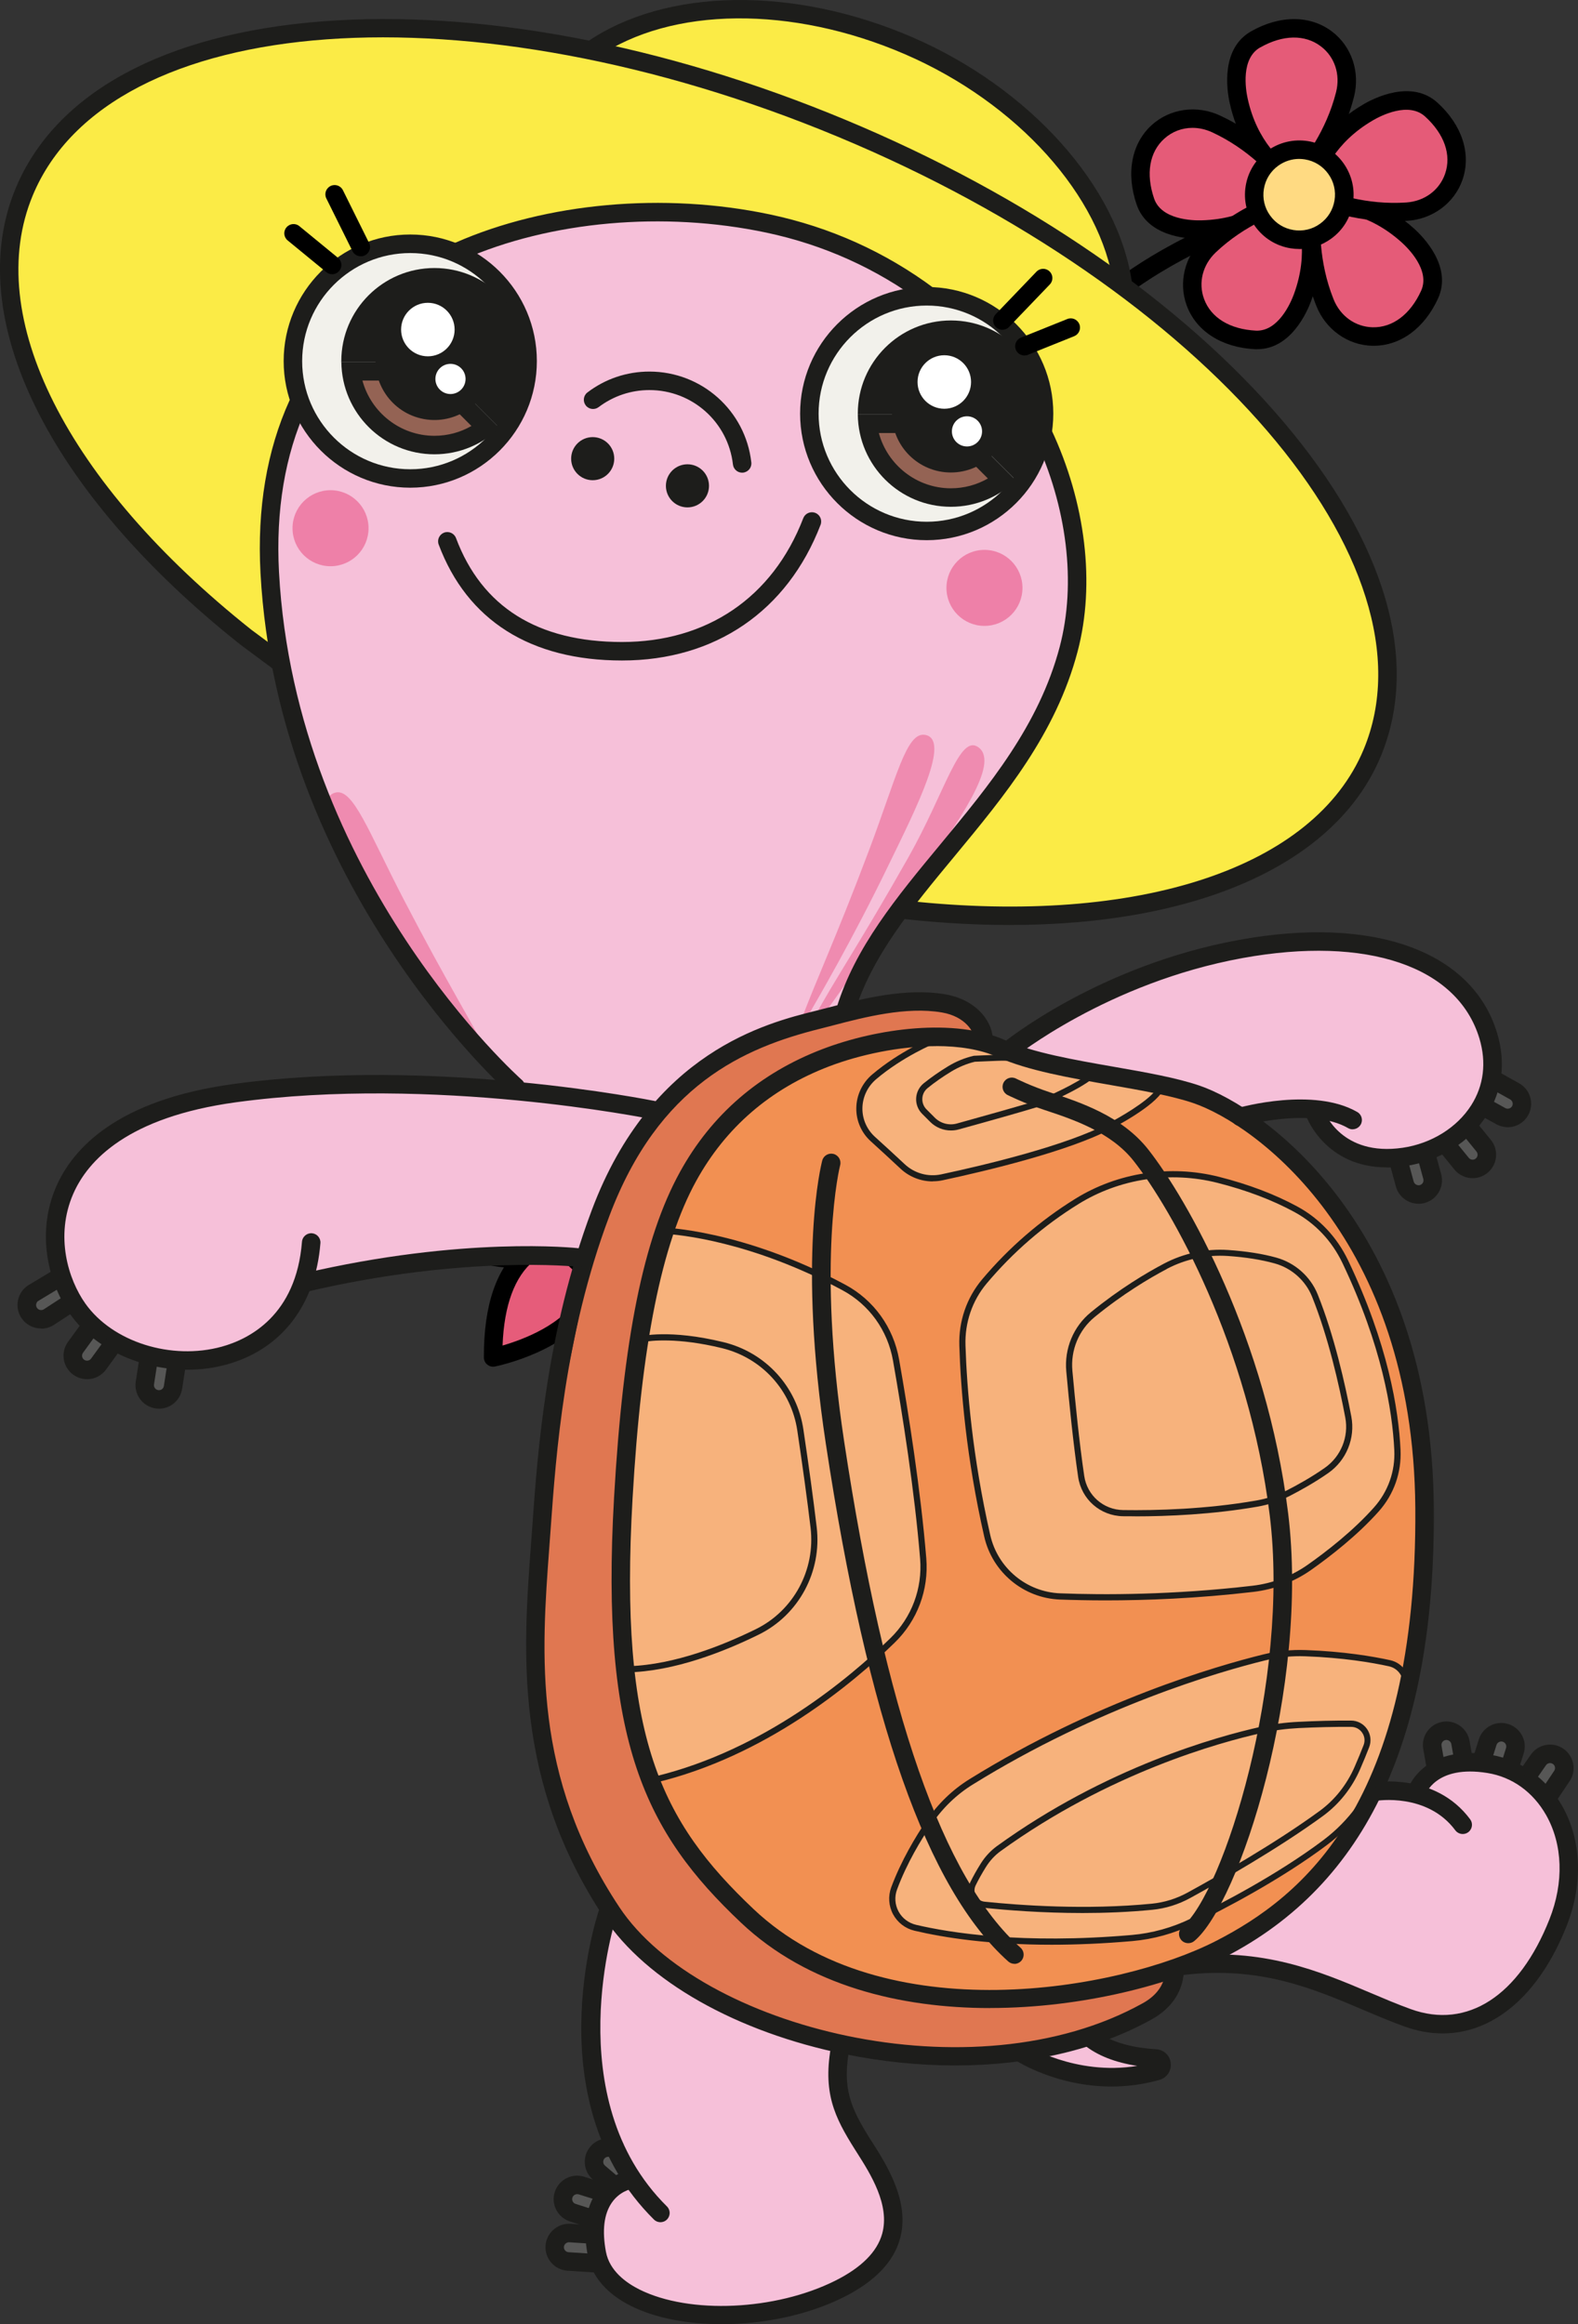 <?xml version="1.0" encoding="UTF-8"?>
<svg id="Layer_2" data-name="Layer 2" xmlns="http://www.w3.org/2000/svg" viewBox="0 0 263.63 388.3">
  <rect x="0" y="0" width="263.63" height="388.3" fill="#333333" stroke="none"/>
  <defs>
    <style>
      .cls-1 {
        fill: #f7b27c;
      }

      .cls-2 {
        fill: #f2f1eb;
      }

      .cls-3 {
        fill: #f29052;
      }

      .cls-4 {
        fill: #f6c0d9;
      }

      .cls-5 {
        fill: #e55b78;
      }

      .cls-6 {
        fill: #e65c7a;
      }

      .cls-7 {
        fill: #ef8bb0;
      }

      .cls-8 {
        fill: #fff;
      }

      .cls-9 {
        fill: #ffda82;
      }

      .cls-10 {
        fill: #fbeb46;
      }

      .cls-11 {
        fill: #ee80a8;
      }

      .cls-12 {
        fill: #946354;
      }

      .cls-13 {
        fill: #e07751;
      }

      .cls-14 {
        fill: #1d1d1b;
      }

      .cls-15 {
        fill: #575756;
      }
    </style>
  </defs>
  <g id="Layer_3" data-name="Layer 3">
    <g>
      <g>
        <g>
          <path class="cls-6" d="m101.48,199.76s-11.56-19.64-35.9,2.74c0,0,26.23,19.26,35.9-2.74Z"/>
          <path d="m86.41,211.85c-10.57,0-21.23-7.72-21.75-8.1-.37-.27-.6-.7-.63-1.16-.03-.46.16-.91.5-1.22,9.12-8.38,17.62-12.06,25.28-10.92,8.64,1.28,12.82,8.24,12.99,8.53.25.43.28.95.08,1.41-2.56,5.82-6.46,9.48-11.61,10.85-1.6.43-3.23.61-4.87.61Zm-18.32-9.52c3.88,2.46,14.08,8.15,22.4,5.92,3.97-1.07,7.07-3.87,9.22-8.34-1.16-1.58-4.64-5.58-10.39-6.41-6.29-.92-13.42,2.06-21.22,8.83Z"/>
        </g>
        <g>
          <path class="cls-6" d="m97.94,206.89s-15.65-3.29-15.55,19.9c0,0,22.38-4.49,15.55-19.9Z"/>
          <path d="m82.39,228.34c-.35,0-.7-.12-.98-.35-.36-.29-.57-.73-.57-1.19-.04-8.83,2.14-15.1,6.46-18.63,4.92-4.01,10.71-2.85,10.95-2.8.49.1.89.43,1.09.89,1.87,4.21,1.91,8.1.13,11.55-4.07,7.86-16.27,10.39-16.79,10.5-.1.02-.2.03-.3.03Zm13.62-20.06c-1.69,0-4.41.36-6.79,2.32-3.23,2.66-5,7.43-5.26,14.2,3.35-.97,10.24-3.51,12.77-8.41,1.24-2.4,1.28-5.05.12-8.08-.24-.02-.52-.03-.85-.03Z"/>
        </g>
        <g>
          <path class="cls-6" d="m95.6,209.86c2.81,3.48,7.91,4.02,11.39,1.2,3.48-2.81,4.02-7.91,1.2-11.39-2.81-3.48-7.91-4.02-11.39-1.2-3.48,2.81-4.02,7.91-1.2,11.39Z"/>
          <path d="m101.91,214.4c-2.81,0-5.6-1.22-7.5-3.57-3.34-4.13-2.7-10.22,1.43-13.56,2-1.62,4.52-2.36,7.08-2.09,2.56.27,4.86,1.52,6.48,3.53,3.34,4.13,2.7,10.22-1.43,13.56-1.78,1.44-3.92,2.14-6.05,2.14Zm-.02-16.19c-1.49,0-2.93.51-4.11,1.46-1.36,1.1-2.21,2.66-2.39,4.4-.18,1.74.32,3.45,1.42,4.81,2.27,2.81,6.4,3.25,9.21.97,1.36-1.1,2.21-2.66,2.39-4.4.18-1.74-.32-3.45-1.42-4.81-1.1-1.36-2.67-2.21-4.41-2.4-.23-.03-.47-.04-.7-.04Z"/>
        </g>
      </g>
      <g>
        <g>
          <g>
            <g>
              <path class="cls-5" d="m191.35,33.67c1.43,4.18,6.73,4.76,9.46,4.69,10.58-.27,15.27-6.97,15.27-6.97,0,0-4.51-6.8-12.93-10.7-6.98-3.23-15.27,2.8-11.79,12.97Z"/>
              <path d="m200.43,39.91c-2.48,0-8.76-.53-10.54-5.74-1.8-5.26-.85-10.23,2.55-13.3,3.04-2.74,7.5-3.36,11.35-1.58,8.72,4.03,13.38,10.95,13.57,11.25l.58.88-.6.86c-.21.3-5.27,7.34-16.49,7.62-.12,0-.26,0-.42,0Zm-1.2-18.55c-1.73,0-3.39.61-4.72,1.81-2.49,2.24-3.1,5.89-1.7,10h0c1.21,3.54,6.39,3.69,7.96,3.64,7.48-.19,11.76-3.81,13.34-5.48-1.51-1.92-5.5-6.41-11.61-9.23-1.07-.49-2.18-.74-3.27-.74Z"/>
            </g>
            <g>
              <path class="cls-5" d="m209.78,6.57c-3.85,2.18-3.43,7.49-2.86,10.16,2.21,10.35,9.66,13.72,9.66,13.72,0,0,5.85-5.68,8.13-14.68,1.88-7.46-5.57-14.49-14.93-9.2Z"/>
              <path d="m216.9,32.3l-.96-.43c-.33-.15-8.19-3.82-10.53-14.81-.44-2.05-1.47-8.95,3.61-11.83h0c4.84-2.74,9.9-2.72,13.54.06,3.26,2.48,4.69,6.75,3.65,10.87-2.35,9.32-8.3,15.17-8.55,15.41l-.76.73Zm-6.36-24.38h0c-3.25,1.84-2.44,6.97-2.11,8.49,1.57,7.32,5.92,10.85,7.85,12.1,1.61-1.84,5.28-6.59,6.93-13.11.75-2.96-.22-5.9-2.53-7.65-2.66-2.03-6.36-1.97-10.14.18Z"/>
            </g>
            <g>
              <path class="cls-5" d="m238.83,49.21c1.83-4.02-1.62-8.08-3.65-9.9-7.87-7.07-15.88-5.43-15.88-5.43,0,0-1.4,8.04,2.05,16.66,2.86,7.14,13.02,8.46,17.48-1.32Z"/>
              <path d="m229.49,57.77c-.08,0-.16,0-.24,0-4.09-.1-7.76-2.71-9.33-6.65-3.57-8.92-2.19-17.15-2.13-17.49l.18-1.04,1.03-.21c.36-.07,8.87-1.71,17.22,5.79,1.56,1.4,6.45,6.38,4.03,11.69h0c-2.27,4.97-6.27,7.91-10.75,7.91Zm-8.8-22.49c-.22,2.43-.41,8.43,2.09,14.69,1.13,2.84,3.64,4.64,6.54,4.71,3.32.08,6.3-2.14,8.1-6.1h0c1.55-3.4-2.12-7.07-3.28-8.11-5.6-5.03-11.16-5.33-13.46-5.18Z"/>
            </g>
            <g>
              <path class="cls-5" d="m209.74,56.8c4.41.22,6.91-4.49,7.86-7.05,3.67-9.92-.81-16.76-.81-16.76,0,0-7.99,1.66-14.73,8.05-5.58,5.29-3.06,15.22,7.68,15.76Z"/>
              <path d="m210.05,58.35c-.13,0-.26,0-.39-.01-5.55-.28-9.82-3.01-11.4-7.3-1.42-3.84-.34-8.21,2.74-11.13,6.98-6.61,15.13-8.37,15.47-8.44l1.03-.21.58.88c.2.31,4.87,7.61.97,18.14-.71,1.92-3.43,8.06-9,8.06Zm5.96-23.56c-2.34.69-7.99,2.73-12.88,7.36-2.22,2.1-2.97,5.09-1.97,7.81,1.16,3.14,4.32,5.06,8.66,5.28h0c3.71.16,5.79-4.58,6.33-6.04,2.61-7.06.83-12.34-.14-14.42Z"/>
            </g>
            <g>
              <path class="cls-5" d="m239.13,18.32c-3.27-2.98-8.19-.93-10.55.45-9.14,5.33-10.03,13.46-10.03,13.46,0,0,7.22,3.79,16.48,3.15,7.67-.53,12.03-9.81,4.09-17.05Z"/>
              <path d="m232.89,36.99c-8.47,0-14.76-3.25-15.05-3.4l-.93-.49.11-1.05c.04-.36,1.08-8.97,10.78-14.63,1.81-1.06,8.04-4.19,12.36-.26h0c4.11,3.74,5.67,8.56,4.17,12.88-1.34,3.87-4.95,6.56-9.19,6.85-.77.05-1.52.08-2.26.08Zm-12.57-5.66c2.25.95,7.91,2.96,14.62,2.5,3.05-.21,5.53-2.05,6.48-4.78,1.1-3.16-.11-6.65-3.33-9.58h0c-2.76-2.52-7.38-.15-8.73.64-6.47,3.77-8.47,9.01-9.05,11.23Z"/>
            </g>
          </g>
          <g>
            <path class="cls-9" d="m224.48,33.75c-.67,4.1-4.54,6.88-8.64,6.21-4.1-.67-6.88-4.54-6.21-8.64.67-4.1,4.54-6.88,8.64-6.21,4.1.67,6.88,4.54,6.21,8.64Z"/>
            <path d="m217.08,41.6c-.49,0-.99-.04-1.48-.12-2.39-.39-4.49-1.69-5.9-3.65-1.41-1.97-1.98-4.37-1.59-6.76.39-2.39,1.69-4.49,3.66-5.9,1.97-1.41,4.37-1.97,6.76-1.59,2.39.39,4.49,1.69,5.9,3.66,1.41,1.97,1.98,4.37,1.59,6.76-.39,2.39-1.69,4.49-3.66,5.9-1.56,1.12-3.39,1.71-5.27,1.71Zm-.04-15.05c-1.24,0-2.45.39-3.48,1.13-1.3.93-2.15,2.31-2.41,3.89-.26,1.58.11,3.16,1.05,4.45.93,1.3,2.31,2.15,3.89,2.41,1.57.26,3.16-.11,4.45-1.05,1.3-.93,2.15-2.31,2.41-3.89s-.11-3.16-1.05-4.45c-.93-1.3-2.31-2.15-3.89-2.41-.33-.05-.65-.08-.98-.08Z"/>
          </g>
        </g>
        <path d="m183.65,52.6c-.41,0-.81-.16-1.11-.47-.59-.61-.57-1.59.04-2.18.29-.28,7.26-6.92,20.22-12.49.79-.34,1.69.03,2.03.81.34.78-.03,1.69-.81,2.03-12.4,5.33-19.23,11.81-19.3,11.88-.3.29-.69.43-1.07.43Z"/>
      </g>
      <path class="cls-4" d="m85.51,181.88s-24.87-23.73-33.45-52.03c-8.58-28.3-8.58-44.31-2.29-60.89,0,0,12.58,22.01,31.73,4.86,19.15-17.15-2.29-30.59-5.72-32.02,0,0,38.59-18.58,78.04,7.15,0,0-15.44,1.72-18.58,18.01-3.14,16.29,14.29,22.87,22.87,22.3,8.58-.57,16.87-15.44,16.87-15.44,0,0,10.29,24.58-.29,44.02-10.58,19.44-31.16,38.02-33.73,50.6,0,0-18.01,2-32.3,18.01l-23.16-4.57Z"/>
      <path class="cls-4" d="m109.48,185.78s-31.63-6.33-62.61-3.27c-30.98,3.05-34.69,10.91-37.3,22.25s6.54,20.07,16.14,21.82c9.6,1.75,22.47-1.96,25.52-12.22,0,0,18.76-7.2,46.25-4.36l12-24.22Z"/>
      <path class="cls-4" d="m169.47,175.75s15.49-15.49,46.47-18.54,33.38,16.8,33.16,22.03-8.73,14.83-16.36,14.18c-7.64-.65-12.65-8.07-12.65-8.07l-12.22,2.18s.22-3.27-11.78-6.33c-12-3.05-26.62-5.45-26.62-5.45Z"/>
      <path class="cls-4" d="m101.63,320.39s5.67,8.73,16.58,14.18c10.91,5.45,21.38,6.98,21.38,6.98,0,0-1.31,9.82,4.14,16.58,5.45,6.76,10.25,18.76-4.58,25.09-14.83,6.33-30.11,2.84-37.74-2.4-7.64-5.24,3.71-16.8,3.71-16.8,0,0-11.56-17.67-3.49-43.63Z"/>
      <path class="cls-4" d="m200.67,328.02s23.78-13.09,29.67-29.45l6.98,1.31s3.71-9.38,15.71-3.27c12,6.11,9.6,17.67,5.67,28.36-3.93,10.69-12,13.53-19.63,13.09-7.64-.44-17.67-9.6-38.4-10.04Z"/>
      <path class="cls-13" d="m93.35,235.57c4.8-19.7,5.11-33.76,15.32-49.12,10.21-15.36,29.02-16.99,36.45-18.38,7.43-1.39,14.4-1.16,17.41,1.39,3.02,2.55,1.86,3.95,1.86,3.95,0,0-10.91-3.72-23.92,2.55s-25.54,11.15-31.58,39.01c-6.04,27.86-10.45,67.33,5.8,92.41,16.25,25.08,39.47,26.7,53.4,26.47,13.93-.23,28.56-4.41,28.56-4.41,0,0,.46,6.97-19.04,12.07-19.5,5.11-58.51-.7-73.37-19.97-14.86-19.27-19.49-50.74-10.9-85.97Z"/>
      <path class="cls-3" d="m169.47,175.75s-10.78-3.89-22.19-.69c-11.41,3.19-26.7,4.34-35.14,29.9-8.44,25.56-8.9,60.02-7.99,74.17.91,14.15,10.73,46.55,47.7,54.31,36.97,7.76,61.84-12.09,72.11-24.65,10.27-12.55,16.89-45.64,12.32-72.34-4.56-26.7-18.03-41.31-29.44-49.06-11.41-7.76-37.38-11.63-37.38-11.63Z"/>
      <path class="cls-1" d="m111.26,205.65s32.44,4.57,36.85,17.01c4.41,12.44,6.14,39.85,6.14,39.85,0,0,1.1,7.4-9.76,16.06-10.87,8.66-22.21,15.43-35.28,18.74,0,0-6.93-15.12-5.67-40.32s7.72-51.34,7.72-51.34Z"/>
      <path class="cls-1" d="m148.94,318.11c-.34-2.7,5.43-14.87,12.15-19.65,6.72-4.78,17.32-9.57,33.61-16.42,16.29-6.85,23.91-6.08,30.51-5.3s9.57,2.33,9.7,3.36c.13,1.03-4.91,19.91-8.27,23.14-3.36,3.23-9.31,7.63-18.74,13.19-9.44,5.56-13.44,6.46-19.91,7.63-6.46,1.16-23.66-.26-27.92-.39-4.27-.13-10.6-1.42-11.12-5.56Z"/>
      <path class="cls-1" d="m161.09,174.1s-5.82-1.03-9.95,1.94c-4.14,2.97-8.01,5.04-7.37,10.47,0,0-.13,1.55,3.88,5.04,4.01,3.49,4.14,5.69,10.73,4.91,6.59-.78,21.85-5.56,25.85-7.5,4.01-1.94,9.7-6.72,9.7-6.72,0,0-20.94-4.27-24.95-5.95-4.01-1.68-7.89-2.2-7.89-2.2Z"/>
      <path class="cls-1" d="m185.13,198.15c2.84-.9,10.73-2.71,16.8-1.42,6.08,1.29,12.93,4.01,18.49,8.27,5.56,4.27,10.21,20.55,10.21,20.55,0,0,3.23,13.19,2.84,17.45s-1.81,8.27-6.2,11.76c-4.4,3.49-10.86,9.18-13.83,10.08-2.97.9-29.21,2.59-34,2.2-4.78-.39-11.25-1.55-14.22-8.92-2.97-7.37-4.91-30.25-4.4-35.16.52-4.91,2.71-8.92,11.12-16.29,8.4-7.37,13.19-8.53,13.19-8.53Z"/>
      <path class="cls-4" d="m171.29,343.06s6.93,3.91,13.75,4.02c6.83.1,8.33-2.01,8.33-2.01l-11.74-4.72-10.34,2.71Z"/>
      <path class="cls-10" d="m46.36,110.09s-1.37-17.96-.82-28.52c.55-10.56,4.8-13.16,4.8-13.16,0,0-4.8-10.42,2.88-20.02,7.68-9.6,22.9-5.76,22.9-5.76,0,0,13.16-7.27,37.02-6.31,23.86.96,40.17,12.61,40.17,12.61,0,0,13.57,1.78,18.1,9.19,4.52,7.4,3.57,15.7,3.57,15.7,0,0,8.63,21.46,3.28,37.09-5.35,15.63-28.25,41-28.25,41,0,0,38.67,5.48,64.85-9.87,26.19-15.36,17.69-48.95-2.47-70.89-20.16-21.94-59.64-51.69-101.88-59.92S33.48.4,9.62,23.3c-23.86,22.9,8.78,70.34,36.75,86.79Z"/>
      <path class="cls-10" d="m99.98,7.66s19.74-12.89,46.76-2.88c27.01,10.01,36.61,27.83,40.86,42.23,0,0-47.03-30.85-87.62-39.35Z"/>
      <circle class="cls-2" cx="68.51" cy="60.23" r="19.27"/>
      <circle class="cls-2" cx="154.43" cy="69.06" r="19.27" transform="translate(-10.59 106.3) rotate(-36.81)"/>
      <path class="cls-12" d="m59.48,62.44l5.22.2,3.31,4.12,6.32,1.3,4.42.3s2.21,2.11,2.61,2.91c.4.8.9,1.41.9,1.41,0,0-6.32,3.41-15.36-.2-9.03-3.61-7.43-10.04-7.43-10.04Z"/>
      <path class="cls-12" d="m145.3,71.27l5.22.2,3.31,4.12,6.32,1.3,4.42.3s2.21,2.11,2.61,2.91c.4.8.9,1.41.9,1.41,0,0-6.32,3.41-15.36-.2-9.03-3.61-7.43-10.04-7.43-10.04Z"/>
      <polygon class="cls-15" points="10.11 213.95 4.74 217.51 5.14 219.79 7.56 220.66 12.26 217.98 10.11 213.95"/>
      <polygon class="cls-15" points="15.42 222.21 12.46 226.71 13.13 227.91 15.01 228.52 16.69 227.31 18.64 224.42 15.42 222.21"/>
      <polygon class="cls-15" points="24.82 226.77 24.35 232.48 25.89 234.16 28.24 233.82 29.18 231.94 29.58 227.58 24.82 226.77"/>
      <polygon class="cls-15" points="234.01 193.28 234.97 198.14 237.04 199.33 238.82 198.73 239.28 196.17 238.32 192.77 234.01 193.28"/>
      <path class="cls-15" d="m240.98,191.03l3.44,3.07s1.15.73,2.25.23,1.79-1.24,1.38-2.2c-.41-.96-2.8-3.76-2.8-3.76l-4.27,2.66Z"/>
      <path class="cls-15" d="m249.46,180.34l-1.1,3.99s3.81,3.07,4.77,2.34.87-3.26.87-3.26l-4.54-3.07Z"/>
      <path class="cls-15" d="m240.04,295.11s-1.03-4.56-.15-5.29c.87-.72,2.93-.61,3.19-.19.27.42,1.1,2.36,1.1,2.36l.19,2.02-4.34,1.1Z"/>
      <path class="cls-15" d="m248.21,294.12s.72-4.94,2.59-4.49c1.86.46,2.17,2.28,2.17,2.28,0,0-1.45,3.27-1.45,3.54s-3.31-1.33-3.31-1.33Z"/>
      <path class="cls-15" d="m254.87,296.9s2.97-4.87,4.72-3.54c1.75,1.33,1.41,3.19,1.41,3.19l-2.78,3.46-3.35-3.12Z"/>
      <path class="cls-15" d="m100.88,366.45s-4.28-2.25-5.29-1.35c-1.01.9-1.29,3.04-.96,3.32s3.66,1.63,3.66,1.63l1.24.17,1.35-3.77Z"/>
      <path class="cls-15" d="m99.47,375s-4.28-2.25-5.29-1.35c-1.01.9-1.29,3.04-.96,3.32.34.28,3.66,1.63,3.66,1.63l1.24.17,1.35-3.77Z"/>
      <path class="cls-15" d="m105.6,362.46s-3.83-3.49-4.84-2.59c-1.01.9-1.29,3.04-.96,3.32.34.28,3.66,1.63,3.66,1.63l1.24.17.9-2.53Z"/>
      <circle class="cls-11" cx="164.47" cy="98.22" r="6.35"/>
      <circle class="cls-11" cx="55.22" cy="88.25" r="6.35"/>
      <g>
        <path class="cls-7" d="m133.7,170.87c-.11.3.3.49.47.22,2.53-4.27,8.4-14.44,14.15-26.3,4.81-9.9,10.64-21.33,6.19-22.02-3.08-.48-4.73,7.07-9.26,19.11-5.59,14.89-9.17,22.45-11.55,28.98Z"/>
        <path class="cls-7" d="m135.93,170.18c-.09.16.7.61.81.46,2.6-3.36,9.28-13.1,17.11-24.38,6.19-8.91,13.2-18.67,9.66-21.37-3.2-2.44-5.54,7.34-11.75,18.35-7.98,14.13-12.54,20.8-15.83,26.93Z"/>
      </g>
      <path class="cls-7" d="m82.39,177.69c.14.28-.24.53-.44.28-3.02-3.93-10.06-13.33-17.19-24.42-5.95-9.26-13.11-19.9-8.77-21.12,3-.84,5.54,6.45,11.47,17.87,7.33,14.11,11.79,21.19,14.92,27.39Z"/>
      <g>
        <path class="cls-14" d="m68.54,81.48c-11.66,0-21.15-9.49-21.15-21.15s9.49-21.15,21.15-21.15,21.15,9.49,21.15,21.15-9.49,21.15-21.15,21.15Zm0-39.2c-9.96,0-18.06,8.1-18.06,18.06s8.1,18.06,18.06,18.06,18.06-8.1,18.06-18.06-8.1-18.06-18.06-18.06Z"/>
        <g>
          <circle class="cls-14" cx="72.58" cy="60.34" r="9.84" transform="translate(-2.88 117.03) rotate(-76.66)"/>
          <g>
            <path class="cls-14" d="m83.43,71.48c2.9-2.83,4.71-6.77,4.71-11.14,0-8.59-6.97-15.56-15.56-15.56s-15.56,6.97-15.56,15.56c0,.05,0,.1,0,.16h15.43l10.98,10.98Z"/>
            <path class="cls-14" d="m71.17,63.58l7.59,7.59c-1.87,1.07-3.98,1.64-6.18,1.64-5.73,0-10.6-3.92-12.03-9.23h10.63m1.28-3.09h-15.43c.08,8.52,7.01,15.41,15.55,15.41,4.23,0,8.05-1.69,10.86-4.42l-10.98-10.98h0Z"/>
          </g>
          <circle class="cls-8" cx="71.48" cy="55.06" r="4.47"/>
          <circle class="cls-8" cx="75.26" cy="63.31" r="2.52"/>
        </g>
        <path class="cls-14" d="m154.82,90.25c-11.66,0-21.15-9.49-21.15-21.15s9.49-21.15,21.15-21.15,21.15,9.49,21.15,21.15-9.49,21.15-21.15,21.15Zm0-39.2c-9.96,0-18.06,8.1-18.06,18.06s8.1,18.06,18.06,18.06,18.06-8.1,18.06-18.06-8.1-18.06-18.06-18.06Z"/>
        <g>
          <circle class="cls-14" cx="158.86" cy="69.1" r="9.84"/>
          <g>
            <path class="cls-14" d="m169.72,80.24c2.9-2.83,4.71-6.77,4.71-11.14,0-8.59-6.97-15.56-15.56-15.56s-15.56,6.97-15.56,15.56c0,.05,0,.1,0,.16h15.43l10.98,10.98Z"/>
            <path class="cls-14" d="m157.45,72.35l7.59,7.59c-1.87,1.07-3.98,1.64-6.18,1.64-5.73,0-10.6-3.92-12.03-9.23h10.63m1.28-3.09h-15.43c.08,8.52,7.01,15.41,15.55,15.41,4.23,0,8.05-1.69,10.86-4.42l-10.98-10.98h0Z"/>
          </g>
          <circle class="cls-8" cx="157.76" cy="63.82" r="4.47"/>
          <circle class="cls-8" cx="161.55" cy="72.07" r="2.52"/>
        </g>
        <path class="cls-14" d="m123.98,78.97c-.77,0-1.44-.58-1.53-1.37-.81-7.09-6.81-12.43-13.95-12.43-3.09,0-6.03.99-8.49,2.85-.68.51-1.65.38-2.16-.3-.51-.68-.38-1.65.3-2.16,3-2.28,6.58-3.48,10.35-3.48,8.72,0,16.04,6.52,17.02,15.17.1.85-.51,1.61-1.36,1.71-.06,0-.12.01-.18.01Z"/>
        <path class="cls-14" d="m102.62,76.63c0,1.99-1.61,3.6-3.6,3.6s-3.6-1.61-3.6-3.6,1.61-3.6,3.6-3.6,3.6,1.61,3.6,3.6Z"/>
        <path class="cls-14" d="m118.45,81.17c0,1.99-1.61,3.6-3.6,3.6s-3.6-1.61-3.6-3.6,1.61-3.6,3.6-3.6,3.6,1.61,3.6,3.6Z"/>
        <path class="cls-14" d="m103.92,110.35c-15.29,0-25.88-6.7-30.63-19.37-.3-.8.11-1.69.9-1.99.8-.3,1.69.11,1.99.9,4.32,11.52,13.65,17.37,27.74,17.37s25.15-7.35,30.28-20.69c.31-.8,1.2-1.19,2-.89.8.31,1.19,1.2.89,2-5.54,14.41-17.63,22.67-33.17,22.67Z"/>
        <path class="cls-14" d="m141.25,170.37c-.15,0-.3-.02-.45-.07-.82-.25-1.28-1.11-1.03-1.93,3.09-10.1,10.01-18.46,17.34-27.31,8.1-9.78,16.48-19.89,19.93-32.99,2.8-10.61,1.25-23.38-4.23-35.04-.36-.77-.03-1.69.74-2.06.78-.36,1.69-.03,2.06.74,5.79,12.31,7.4,25.84,4.42,37.14-3.63,13.76-12.23,24.14-20.54,34.18-7.13,8.6-13.86,16.73-16.77,26.24-.2.67-.82,1.09-1.48,1.09Z"/>
        <path class="cls-14" d="m155.12,50.97c-.32,0-.64-.1-.92-.31-7.79-5.8-16.6-9.77-26.19-11.8-17.12-3.62-36.08-1.93-50.7,4.53-.78.35-1.69,0-2.04-.79-.34-.78,0-1.69.79-2.04,15.2-6.71,34.86-8.48,52.59-4.73,10.03,2.12,19.25,6.27,27.4,12.34.68.51.83,1.48.32,2.16-.3.41-.77.62-1.24.62Z"/>
        <path class="cls-14" d="m86.19,183.15c-.36,0-.72-.13-1.02-.38-.39-.34-38.81-34.49-41.65-87.03-.58-10.78,1.05-20.48,4.85-28.84.35-.78,1.27-1.12,2.05-.77.78.35,1.12,1.27.77,2.05-3.59,7.9-5.13,17.11-4.58,27.39,2.76,51.2,40.22,84.54,40.59,84.87.64.56.71,1.54.15,2.18-.31.35-.73.53-1.16.53Z"/>
        <path class="cls-14" d="m168.67,154.54c-5.56,0-11.38-.32-17.42-.97-.85-.09-1.46-.85-1.37-1.7.09-.85.85-1.47,1.7-1.37,38.79,4.19,68-5.5,76.24-25.29,12.87-30.92-26.53-76.84-87.83-102.36C78.69-2.68,18.35,1.71,5.48,32.63c-8.41,20.19,5.59,48.01,36.52,72.59l5.58,4.14c.68.51.83,1.48.32,2.16-.51.68-1.48.83-2.16.32l-5.62-4.17C8.01,82.16-6.34,52.97,2.62,31.45,9.25,15.52,27.44,5.62,53.84,3.57c26.02-2.02,57.05,3.81,87.34,16.42,30.3,12.61,56.29,30.52,73.19,50.42,17.14,20.18,22.93,40.06,16.3,55.98-7.47,17.93-30.56,28.15-62,28.15Z"/>
        <path class="cls-14" d="m187.61,49.15c-.76,0-1.42-.56-1.53-1.33-2.12-15.08-16.14-30.65-34.89-38.76-18.9-8.17-39.08-7.97-51.4.52-.7.48-1.66.31-2.15-.4-.48-.7-.31-1.66.4-2.15,13.18-9.07,34.53-9.39,54.38-.81,19.7,8.52,34.46,25.06,36.72,41.16.12.84-.47,1.63-1.31,1.75-.07,0-.15.02-.22.02Z"/>
        <path class="cls-14" d="m159.58,345.08c-5.97,0-12.13-.62-18.33-1.87-18.2-3.69-33.28-12.23-40.33-22.84-15.15-22.8-13.52-44.65-12.22-62.21l.23-3.13c.86-12.17,2.31-32.54,9.94-52.86,9.94-26.47,29.24-31.27,37.48-33.31.69-.17,1.42-.36,2.18-.56,5.36-1.39,12.7-3.3,19.32-2.19,5.78.97,8.18,5.18,7.98,7.72-.07.85-.82,1.49-1.66,1.42-.85-.07-1.49-.81-1.42-1.66.08-1.02-1.37-3.76-5.41-4.44-5.97-1.01-12.94.8-18.03,2.13-.78.2-1.51.39-2.21.57-12.84,3.19-27.07,9.41-35.33,31.4-7.47,19.9-8.9,39.99-9.76,52l-.23,3.14c-1.34,17.98-2.85,38.35,11.71,60.27,13.41,20.18,59.1,31.8,87.45,16.01,2.47-1.37,3.77-3.37,3.77-5.77,0-.85.69-1.55,1.54-1.55s1.54.69,1.54,1.55c0,3.54-1.9,6.55-5.36,8.47-9.13,5.08-20.58,7.71-32.87,7.71Z"/>
        <path class="cls-14" d="m165.41,335.49c-14.92,0-30.44-3.69-41.63-14.28-15.9-15.03-23.54-30.15-21.19-71.04,1.52-26.52,4.91-43.28,11-54.35,5.29-9.62,13.31-16.53,23.83-20.55,9.08-3.47,22.06-5.27,30.57-1.46,4.59,2.06,11.46,3.26,18.11,4.42,5.37.94,10.44,1.83,14.28,3.14,10.77,3.68,38.81,23.52,39.16,70.5.29,38.35-11.15,62.93-34.98,75.15-8.62,4.42-23.55,8.46-39.14,8.46Zm-9-160.71c-6.15,0-12.81,1.44-17.89,3.38h0c-9.82,3.75-17.29,10.2-22.22,19.16-5.77,10.5-9.15,27.35-10.62,53.03-2.29,39.92,4.7,53.93,20.23,68.62,21.77,20.58,61.05,13.62,77.24,5.31,14.47-7.42,33.67-23,33.3-72.38-.34-45.19-26.87-64.12-37.07-67.6-3.61-1.23-8.56-2.1-13.81-3.02-6.83-1.19-13.89-2.43-18.84-4.65-2.92-1.31-6.52-1.86-10.32-1.86Zm-18.44,1.93h.01-.01Z"/>
        <path class="cls-14" d="m198.51,324.65c-.45,0-.89-.19-1.19-.56-.54-.66-.45-1.63.21-2.17,6.9-5.7,18.01-41.12,14.6-68.75-3.51-28.42-16.4-51.15-22.72-59.19-3.82-4.87-10.24-6.99-14.93-8.54-3.46-1.14-6.03-2.44-6.14-2.49-.76-.38-1.07-1.31-.68-2.07.38-.76,1.31-1.07,2.08-.68.02.01,2.49,1.25,5.65,2.29,5.13,1.69,12.06,3.98,16.46,9.58,6.5,8.28,19.76,31.63,23.35,60.72,3.59,29.07-8.17,65.3-15.69,71.51-.29.24-.64.35-.98.35Z"/>
        <path class="cls-14" d="m169.48,328.1c-.37,0-.73-.13-1.03-.39-13.52-12.05-23.49-40.34-30.48-86.49-4.73-31.2-.77-46.69-.6-47.33.22-.82,1.06-1.31,1.89-1.1.82.22,1.32,1.06,1.1,1.89-.04.15-3.95,15.6.66,46.08,6.88,45.41,16.52,73.1,29.48,84.65.64.57.69,1.54.13,2.18-.31.34-.73.52-1.15.52Z"/>
        <path class="cls-14" d="m31.32,228.84c-7.76,0-15.47-3.47-19.58-9.25-3.32-4.68-5.93-13.07-2.36-21.32,2.76-6.36,10.13-14.5,29.61-17.16,33.63-4.6,70,2.76,70.37,2.83.83.17,1.37.99,1.2,1.82-.17.83-.98,1.38-1.82,1.2-.36-.07-36.23-7.32-69.32-2.8-18.06,2.47-24.76,9.7-27.2,15.33-3.06,7.07-.81,14.28,2.04,18.3,4.56,6.43,14.36,9.52,22.79,7.2,4.59-1.27,12.43-5.23,13.4-17.53.07-.85.82-1.48,1.66-1.42.85.07,1.49.81,1.42,1.66-.82,10.36-6.53,17.75-15.66,20.27-2.13.59-4.34.87-6.55.87Z"/>
        <path class="cls-14" d="m50.94,215.83c-.7,0-1.34-.48-1.5-1.19-.2-.83.32-1.66,1.15-1.86,26.78-6.28,45.44-4.31,46.23-4.22.85.09,1.46.86,1.36,1.71-.09.85-.86,1.45-1.7,1.37-.19-.02-18.95-1.99-45.18,4.16-.12.03-.24.04-.35.04Z"/>
        <path class="cls-14" d="m110.34,371.27c-.39,0-.79-.15-1.09-.45-19.69-19.48-9.61-50.42-9.18-51.72.27-.81,1.15-1.24,1.96-.97.81.27,1.24,1.15.97,1.96-.1.3-9.89,30.43,8.42,48.54.61.6.61,1.58.01,2.18-.3.31-.7.46-1.1.46Z"/>
        <path class="cls-14" d="m120.53,388.3c-5.64,0-11-.99-15.07-3.02-4.11-2.04-6.62-4.99-7.28-8.52-.82-4.42-.31-7.97,1.52-10.57,2.09-2.97,5.15-3.49,5.28-3.52.84-.13,1.64.44,1.77,1.28.14.84-.43,1.63-1.26,1.77-.1.02-1.98.39-3.29,2.3-1.3,1.89-1.63,4.64-.97,8.18.59,3.2,3.38,5.2,5.62,6.32,8.35,4.16,22.71,3.51,32.69-1.48,4.36-2.18,7-4.82,7.84-7.84,1.34-4.81-1.97-10.02-4.16-13.47l-.4-.63c-3.38-5.37-5.48-9.51-3.89-17.69.16-.84.98-1.38,1.81-1.22.84.16,1.39.97,1.22,1.81-1.33,6.84.11,10.11,3.47,15.46l.4.62c2.33,3.67,6.23,9.82,4.53,15.95-1.08,3.9-4.25,7.18-9.43,9.77-5.95,2.98-13.39,4.51-20.38,4.51Z"/>
        <path class="cls-14" d="m244.37,306.41c-.47,0-.94-.22-1.24-.62-4.7-6.32-13.14-4.94-13.23-4.92-.83.15-1.64-.42-1.79-1.26-.15-.84.42-1.64,1.26-1.79.42-.08,10.42-1.71,16.24,6.13.51.68.37,1.65-.32,2.16-.28.21-.6.3-.92.3Z"/>
        <path class="cls-14" d="m185.7,348.6c-9.14,0-15.69-4.16-16.04-4.38-.72-.46-.92-1.42-.46-2.14s1.42-.92,2.13-.46h0c.09.06,8.28,5.22,18.67,3.53-3.69-.56-6.67-1.73-8.87-3.5-.66-.54-.77-1.51-.24-2.17.54-.66,1.51-.77,2.17-.24,2.81,2.26,7.04,2.95,10.09,3.13,1.3.08,2.3,1.03,2.44,2.32.14,1.3-.65,2.46-1.91,2.81-2.81.79-5.5,1.1-7.99,1.1Z"/>
        <path class="cls-14" d="m241.02,339.73c-2.08,0-4.22-.38-6.38-1.16-2.32-.84-4.57-1.79-6.94-2.8-8.46-3.59-17.2-7.29-29.78-5.83-.84.09-1.61-.51-1.71-1.36-.1-.85.51-1.61,1.36-1.71,13.39-1.56,22.93,2.49,31.34,6.06,2.34.99,4.54,1.93,6.79,2.74,9.42,3.41,18.09-2.2,23.16-15.01,2.44-6.15,2.23-12.5-.56-17.42-2.19-3.85-5.66-6.35-9.79-7.02-8.68-1.41-10.38,3.58-10.45,3.8-.26.8-1.12,1.26-1.93,1.01-.81-.25-1.27-1.09-1.03-1.9.02-.08,2.45-7.83,13.9-5.96,5,.81,9.36,3.92,11.98,8.54,3.25,5.73,3.53,13.05.74,20.08-4.56,11.52-12.17,17.94-20.7,17.94Z"/>
        <path class="cls-14" d="m231.72,195.04c-10.3,0-13.41-8.35-13.44-8.44-.29-.8.13-1.69.93-1.97.8-.29,1.68.13,1.97.93h0c.12.31,2.95,7.68,13.15,6.2,4.79-.7,9.07-3.35,11.46-7.1,2.1-3.3,2.57-7.16,1.37-11.16-3.63-12.06-18.78-17.21-39.55-13.44-22.61,4.11-38.12,16.6-38.28,16.73-.66.54-1.63.44-2.17-.22-.54-.66-.44-1.63.22-2.17.65-.53,16.25-13.12,39.68-17.38,22.45-4.08,38.94,1.89,43.06,15.59,1.47,4.89.88,9.63-1.72,13.71-2.86,4.5-7.95,7.67-13.62,8.5-1.09.16-2.11.23-3.06.23Z"/>
        <path class="cls-14" d="m225.98,188.68c-.26,0-.53-.07-.77-.21-6.14-3.55-17.44-.41-17.55-.38-.82.23-1.67-.24-1.91-1.07-.23-.82.24-1.68,1.07-1.91.51-.15,12.68-3.52,19.94.68.74.43.99,1.37.56,2.11-.29.49-.81.77-1.34.77Z"/>
        <path class="cls-14" d="m6.85,221.95c-1.33,0-2.56-.67-3.29-1.78-.57-.88-.77-1.92-.55-2.95.22-1.03.82-1.91,1.7-2.48l4.49-2.7,1.6,2.65-4.44,2.68c-.14.09-.27.28-.31.5-.05.22,0,.44.12.63.16.24.42.38.7.38.11,0,.28-.02.45-.13l3.55-2.31,1.69,2.59-3.54,2.31c-.64.42-1.38.64-2.14.64Z"/>
        <path class="cls-14" d="m14.54,230.42c-.83,0-1.63-.26-2.31-.75-1.75-1.27-2.14-3.73-.87-5.48l2.47-3.39,2.5,1.82-2.46,3.39c-.27.37-.19.9.18,1.16.18.13.37.16.49.16.27,0,.52-.12.67-.34l2.47-3.39,2.5,1.82-2.46,3.39c-.73,1.01-1.92,1.62-3.17,1.62Z"/>
        <path class="cls-14" d="m26.56,235.35c-.2,0-.4-.02-.6-.05-2.13-.33-3.61-2.33-3.28-4.47l.62-4,3.05.47-.62,4c-.07.45.24.88.7.95.49.07.88-.25.95-.7l.62-4,3.05.47-.62,4c-.3,1.93-1.93,3.33-3.87,3.33Z"/>
        <path class="cls-14" d="m236.98,201.11c-1.76,0-3.32-1.19-3.78-2.89l-1.06-3.9,2.98-.81,1.06,3.9c.12.43.59.7,1.02.59.22-.06.4-.2.51-.39.11-.19.14-.42.08-.63l-1.07-3.91,2.98-.81,1.07,3.9c.57,2.09-.66,4.25-2.75,4.82-.34.09-.68.14-1.04.14Z"/>
        <path class="cls-14" d="m246.03,196.84c-1.19,0-2.3-.53-3.05-1.45l-2.31-2.84,2.4-1.95,2.31,2.84c.16.2.4.31.65.31.13,0,.33-.03.52-.19.17-.14.28-.34.3-.56.02-.22-.04-.44-.18-.61l-2.31-2.84,2.4-1.95,2.31,2.84c.66.81.97,1.83.86,2.88-.11,1.04-.62,1.98-1.43,2.64-.7.57-1.58.88-2.47.88Z"/>
        <path class="cls-14" d="m251.89,188.32c-.66,0-1.32-.17-1.9-.49l-3.2-1.77,1.5-2.7,3.2,1.77c.4.22.92.06,1.13-.32.11-.19.13-.42.07-.63-.06-.21-.2-.39-.4-.5l-3.2-1.78,1.5-2.7,3.19,1.78c.92.51,1.58,1.34,1.87,2.35.29,1.01.17,2.07-.34,2.98-.69,1.25-2.01,2.02-3.43,2.02Z"/>
        <path class="cls-14" d="m99.99,379.69c-.06,0-1.28-.06-1.34-.07l-3.85-.25c-1.05-.07-2-.54-2.69-1.33-.69-.79-1.04-1.8-.97-2.84.14-2.15,2.02-3.8,4.16-3.66l3.84.25-.2,3.08-3.84-.25c-.42-.03-.86.32-.89.78-.01.22.06.44.21.6.15.17.35.27.57.28l3.84.25s1.06.06,1.19.06l-.04,3.09Z"/>
        <path class="cls-14" d="m99.89,372.45c-.41,0-.81-.06-1.2-.19l-3.47-1.12c-1-.32-1.81-1.01-2.29-1.94-.48-.93-.57-2-.24-2.99.66-2.06,2.88-3.2,4.93-2.53l3.91,1.22-.92,2.95-3.92-1.23c-.44-.14-.92.1-1.06.54-.07.21-.05.44.05.64.1.2.27.34.49.41l3.47,1.11c.08.03.17.04.26.04v3.09Z"/>
        <path class="cls-14" d="m102.88,367.16c-.38-.16-.73-.37-1.04-.64l-2.77-2.36c-1.65-1.41-1.84-3.89-.44-5.53,1.4-1.64,3.88-1.84,5.53-.44l-2,2.35c-.35-.3-.88-.26-1.18.09-.3.35-.26.88.09,1.18l2.77,2.36c.07.06.14.1.22.13l-1.18,2.85Z"/>
        <path class="cls-14" d="m238.29,295.14l-.51-2.92c-.38-2.13,1.05-4.17,3.18-4.55,2.13-.38,4.17,1.06,4.55,3.18l.51,2.91-3.04.54-.51-2.91c-.08-.45-.52-.76-.97-.68-.45.08-.75.51-.67.97l.51,2.92-3.04.54Z"/>
        <path class="cls-14" d="m253.62,295.97l-2.95-.93.94-3c.07-.21.05-.44-.06-.64-.1-.2-.28-.34-.49-.41-.43-.13-.91.11-1.05.55l-.94,3-2.95-.93.94-3c.65-2.06,2.85-3.22,4.92-2.57,1,.31,1.82,1,2.31,1.93.49.93.58,1.99.26,2.99l-.94,3Z"/>
        <path class="cls-14" d="m259.6,301.49l-2.57-1.72,2.6-3.88c.28-.4.19-.92-.19-1.18-.38-.26-.9-.17-1.16.21l-1.97,2.83-2.53-1.77,1.97-2.83c1.24-1.78,3.69-2.21,5.46-.97.86.6,1.43,1.5,1.62,2.53s-.04,2.07-.64,2.93l-2.58,3.85Z"/>
        <path class="cls-14" d="m175.67,324.91c-10.36,0-17.91-1.17-22.88-2.34-1.54-.36-2.84-1.36-3.59-2.75-.74-1.38-.85-3.02-.31-4.49,1.68-4.52,4.12-8.54,5.87-11.12,1.95-2.86,4.38-5.21,7.24-6.98,21.11-13.08,41.33-18.92,49.05-20.82,2.31-.57,4.69-.82,7.08-.73,6.37.23,11.2,1.05,14.12,1.69,1.1.24,2.03.9,2.61,1.86.58.95.73,2.07.43,3.15-1.07,3.91-2.77,9.04-4.01,12.66-1.8,5.28-5.11,9.84-9.57,13.19-7.8,5.86-17.33,10.8-22.32,13.23-3.24,1.57-6.68,2.53-10.22,2.84-4.94.43-9.44.61-13.51.61Zm41.53-48.21c-1.99,0-3.97.24-5.9.72h0c-7.67,1.89-27.76,7.7-48.75,20.7-2.74,1.69-5.07,3.94-6.93,6.68-1.72,2.53-4.12,6.47-5.76,10.9-.44,1.19-.35,2.52.25,3.64.6,1.13,1.67,1.94,2.92,2.24,5.6,1.32,17.73,3.29,36.06,1.7,3.41-.3,6.73-1.22,9.86-2.74,4.95-2.41,14.42-7.31,22.15-13.12,4.29-3.23,7.48-7.62,9.21-12.7,1.23-3.6,2.93-8.72,3.99-12.6.22-.8.11-1.63-.32-2.34-.43-.72-1.12-1.21-1.94-1.39-2.88-.63-7.64-1.44-13.94-1.67-.3-.01-.6-.02-.89-.02Zm-6.02.22h0,0Z"/>
        <path class="cls-14" d="m180.86,319.61c-6.78,0-12.78-.48-16.47-.87-.96-.1-1.78-.64-2.25-1.49-.47-.84-.49-1.86-.07-2.72.48-.98,1.07-2.05,1.76-3.15.73-1.17,1.65-2.17,2.74-2.96,18.23-13.19,36.85-18.31,44.01-19.91h0c2.03-.45,4.16-.74,6.32-.84,2.97-.15,5.93-.23,8.81-.21,1.08,0,2.08.54,2.68,1.42.61.89.74,2.02.35,3.03-.42,1.09-.93,2.33-1.51,3.67-1.37,3.15-3.51,5.84-6.2,7.81-7.48,5.46-17.09,10.92-22.16,13.7-1.99,1.09-4.13,1.76-6.34,1.98-3.96.39-7.94.54-11.68.54Zm29.95-30.08c-7.1,1.58-25.55,6.66-43.63,19.73-.98.71-1.81,1.61-2.47,2.67-.67,1.08-1.25,2.11-1.71,3.06-.28.57-.26,1.21.05,1.77.3.55.83.9,1.45.96,5.7.59,16.9,1.42,27.95.33,2.08-.21,4.08-.83,5.95-1.85,5.04-2.76,14.61-8.2,22.05-13.63,2.54-1.85,4.57-4.41,5.86-7.38.58-1.33,1.08-2.55,1.5-3.63.27-.7.19-1.46-.24-2.08-.42-.61-1.09-.97-1.84-.97-2.86-.02-5.81.06-8.76.2-2.11.11-4.17.38-6.15.82h0Z"/>
        <path class="cls-14" d="m184.72,267.38c-2.88,0-5.44-.06-7.63-.14-6.1-.23-11.31-4.56-12.66-10.52-3.02-13.25-3.93-24.65-4.16-31.88-.13-4.08,1.22-8.01,3.8-11.08,4.46-5.3,9.7-9.84,15.58-13.48h0c7.1-4.4,15.86-5.73,24.02-3.66,4.9,1.24,9.3,2.91,13.06,4.95,3.7,2,6.63,5.12,8.49,9,6.66,13.97,8.44,24.92,8.76,31.65.18,3.79-1.1,7.43-3.62,10.27-3.57,4.02-8.13,7.55-11.33,9.81-2.82,1.98-6.15,3.25-9.64,3.66-9.4,1.1-17.9,1.42-24.66,1.42Zm-4.54-66.22c-5.79,3.58-10.94,8.04-15.33,13.26-2.42,2.87-3.68,6.56-3.55,10.38.23,7.18,1.14,18.51,4.14,31.68,1.25,5.51,6.06,9.51,11.7,9.72,7.3.28,18.8.28,32.13-1.27,3.31-.39,6.48-1.59,9.16-3.47,3.16-2.22,7.65-5.7,11.15-9.65,2.33-2.63,3.53-6.02,3.36-9.54-.32-6.63-2.08-17.44-8.66-31.25-1.76-3.69-4.54-6.64-8.05-8.54-3.69-2-8.01-3.64-12.83-4.86-7.89-2-16.36-.71-23.22,3.54h0Z"/>
        <path class="cls-14" d="m189.61,253.33c-.7,0-1.36,0-1.98-.01-3.8-.05-6.96-2.82-7.51-6.57-.82-5.59-1.53-12.68-1.98-17.63-.35-3.8,1.19-7.5,4.12-9.89,4.8-3.92,9.29-6.58,12.21-8.12h0c3.3-1.74,7.01-2.52,10.73-2.27,3.02.21,5.72.63,8.02,1.27,3.14.87,5.73,3.17,6.93,6.17,2.74,6.83,4.56,14.86,5.61,20.39.68,3.61-.82,7.3-3.82,9.41-2.32,1.63-4.79,2.98-6.44,3.83-1.72.88-3.56,1.49-5.47,1.82-7.52,1.3-14.96,1.61-20.4,1.61Zm5.33-41.32c-2.88,1.52-7.31,4.14-12.04,8.01-2.66,2.17-4.06,5.54-3.74,9,.45,4.94,1.15,12,1.98,17.58.48,3.25,3.22,5.65,6.51,5.69,5.49.08,13.79-.13,22.2-1.59,1.81-.31,3.55-.89,5.18-1.72,1.63-.83,4.05-2.16,6.32-3.76,2.67-1.88,4.01-5.17,3.4-8.38-1.03-5.49-2.84-13.45-5.55-20.2-1.09-2.7-3.42-4.78-6.25-5.56-2.24-.62-4.87-1.04-7.82-1.24-3.53-.24-7.05.51-10.18,2.15h0Z"/>
        <path class="cls-14" d="m155.83,197.38c-1.98,0-3.92-.75-5.4-2.14-1.54-1.45-3.21-2.98-4.94-4.55-1.58-1.42-2.47-3.46-2.43-5.58.03-2.15,1-4.19,2.65-5.59,4.62-3.92,9.8-6.05,10.02-6.14,2.08-1.14,10.01,1,10.95,1.26l27.28,6.77c.15.04.28.14.34.28.07.14.06.31,0,.45-1.34,2.68-8.35,6.3-8.65,6.45-7.12,3.76-20.7,7-28.16,8.6-.55.12-1.1.17-1.65.17Zm1.78-23.29c-.64,0-1.15.07-1.45.23-.1.05-5.3,2.18-9.79,5.99-1.42,1.21-2.26,2.96-2.29,4.82-.03,1.83.74,3.57,2.09,4.8,1.74,1.57,3.41,3.11,4.96,4.56,1.64,1.54,3.93,2.18,6.12,1.71,7.41-1.58,20.88-4.8,27.9-8.51,1.78-.91,6.3-3.5,7.84-5.44l-26.59-6.6s0,0-.01,0c-2.53-.7-6.52-1.56-8.79-1.56Z"/>
        <path class="cls-14" d="m158.86,188.87c-1.27,0-2.52-.5-3.44-1.42l-1.36-1.36c-.69-.69-1.06-1.65-1-2.62.05-.97.51-1.87,1.26-2.48,1.22-.98,2.59-1.94,4.07-2.84h0c1.34-.82,2.79-1.41,4.31-1.76l3.91-.17c2.06-.09,4.11.12,6.11.62l9.7,2.39c.19.05.33.19.38.38.04.19-.02.39-.17.51-2.42,2.04-8.49,4.56-8.74,4.66-3.2.99-9.23,2.68-13.73,3.92-.43.12-.86.17-1.29.17Zm.07-9.85c-1.45.88-2.78,1.81-3.96,2.77-.53.43-.85,1.05-.88,1.73-.04.68.22,1.36.71,1.84l1.36,1.36c.97.98,2.41,1.36,3.73.98,4.49-1.25,10.51-2.93,13.66-3.9.01,0,4.91-2.03,7.58-3.85l-8.64-2.13c-1.9-.47-3.86-.67-5.82-.59l-3.82.16c-1.32.32-2.66.87-3.91,1.62h0Z"/>
        <path class="cls-14" d="m109.3,297.87c-.2,0-.39-.12-.47-.3-.13-.3-13.23-30.6,1.25-92.09.06-.24.3-.42.51-.4.13,0,13.43.31,30.65,9.57,4.75,2.56,8.02,7.11,8.97,12.48,1.56,8.87,3.61,21.83,4.54,33.23.43,5.26-1.49,10.38-5.26,14.06-7.03,6.86-21.59,19.03-40.06,23.43-.04.01-.08.01-.12.01Zm1.69-91.75c-13.37,57.11-2.84,86.92-1.38,90.63,18.03-4.42,32.25-16.33,39.15-23.06,3.55-3.47,5.36-8.29,4.96-13.24-.92-11.36-2.97-24.29-4.53-33.13-.89-5.06-3.97-9.35-8.45-11.76-15.29-8.23-27.41-9.3-29.76-9.43Z"/>
        <path class="cls-14" d="m104.68,279.41c-.24,0-.45-.17-.5-.41-.12-.56-2.78-14.14,2.3-55.28.03-.21.18-.38.38-.43.2-.05,4.95-1.26,14.02.95,7.04,1.72,12.28,7.45,13.34,14.6.92,6.17,1.67,11.66,2.22,16.3.89,7.45-3,14.67-9.67,17.95-5.7,2.81-14.15,6.19-22.08,6.32h0Zm2.77-55.2c-4.52,36.81-2.74,51.58-2.34,54.16,7.61-.25,15.7-3.49,21.2-6.2,6.28-3.1,9.94-9.89,9.11-16.91-.55-4.63-1.3-10.1-2.22-16.27-1.01-6.74-5.94-12.13-12.57-13.75-7.45-1.82-11.96-1.25-13.18-1.03Z"/>
      </g>
      <g>
        <path d="m60.28,42.82c-.57,0-1.12-.31-1.39-.86l-4.37-8.81c-.38-.76-.07-1.69.7-2.07.76-.38,1.69-.07,2.07.7l4.37,8.81c.38.76.07,1.69-.7,2.07-.22.11-.45.16-.68.16Z"/>
        <path d="m55.49,45.81c-.34,0-.69-.11-.98-.35l-6.45-5.29c-.66-.54-.76-1.51-.21-2.17.54-.66,1.52-.76,2.17-.21l6.45,5.29c.66.54.76,1.51.21,2.17-.3.37-.75.57-1.19.57Z"/>
      </g>
      <g>
        <path d="m167.47,55.1c-.39,0-.77-.14-1.07-.43-.62-.59-.64-1.57-.05-2.18l6.81-7.1c.59-.62,1.57-.64,2.18-.05.62.59.64,1.57.05,2.18l-6.81,7.1c-.3.32-.71.48-1.12.48Z"/>
        <path d="m171.14,59.39c-.61,0-1.19-.37-1.43-.97-.32-.79.07-1.69.86-2.01l7.74-3.11c.79-.32,1.69.06,2.01.86.32.79-.07,1.69-.86,2.01l-7.74,3.11c-.19.08-.38.11-.58.11Z"/>
      </g>
    </g>
  </g>
</svg>